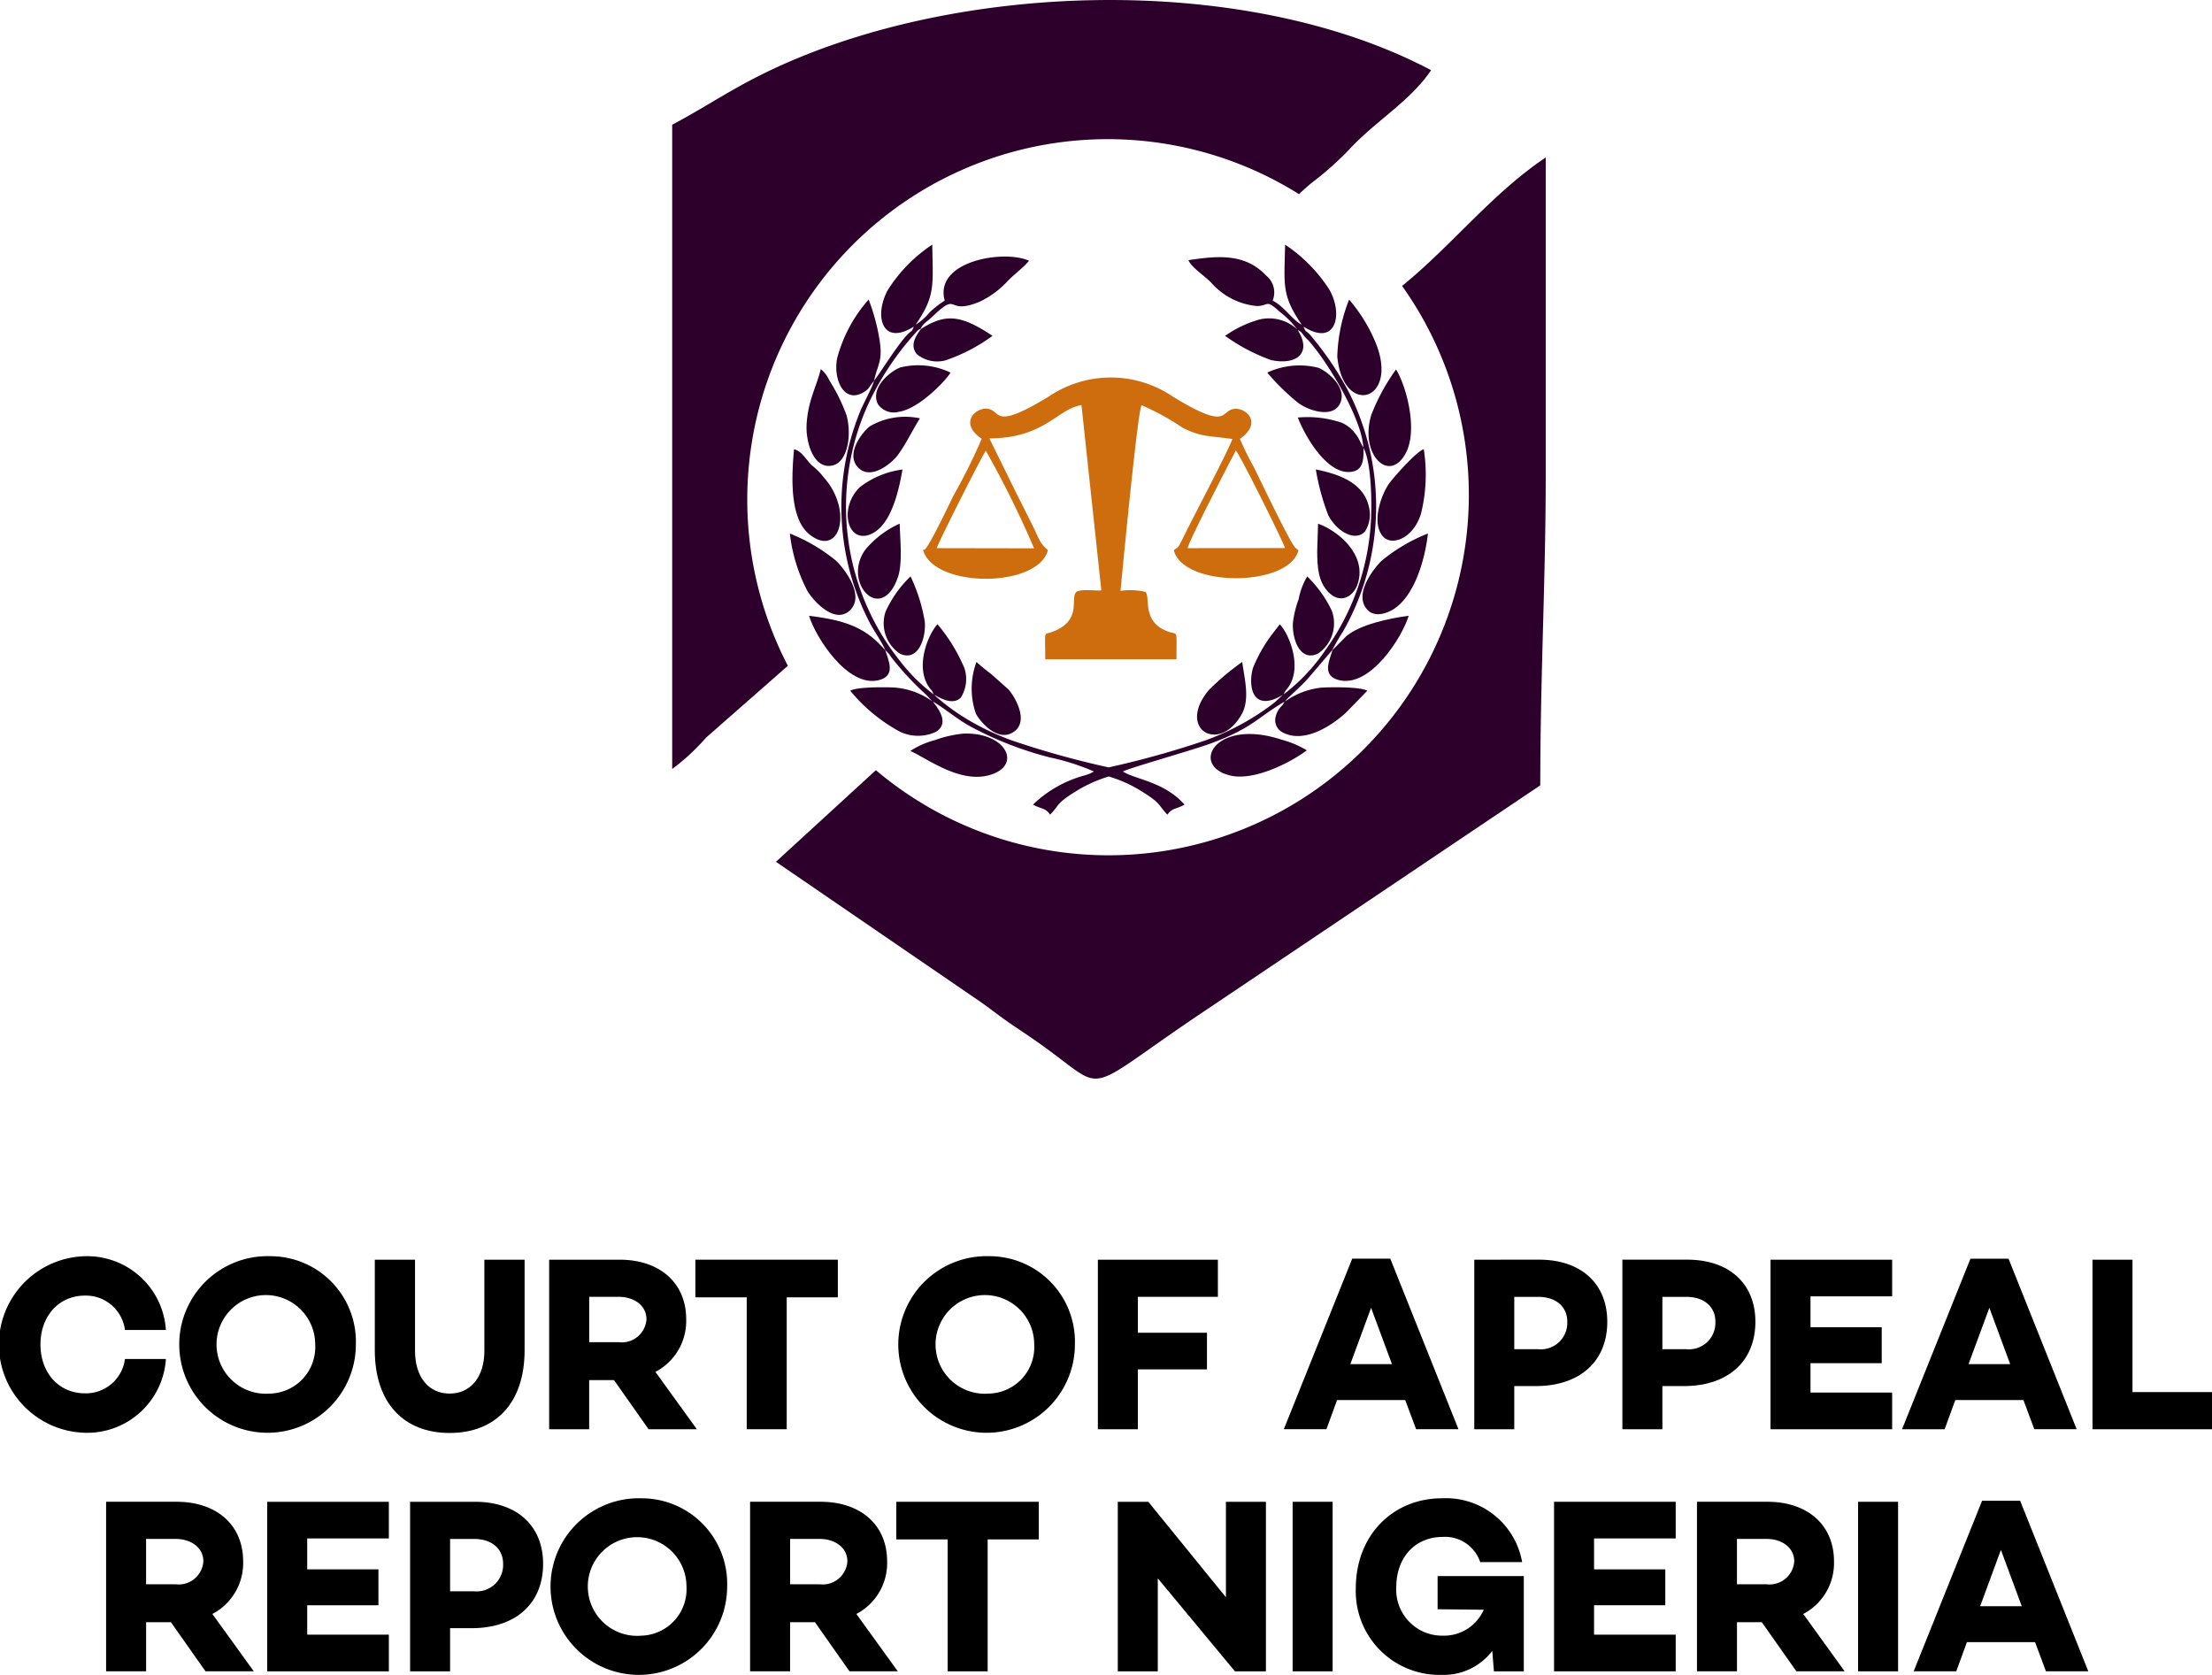 <svg xmlns="http://www.w3.org/2000/svg" width="191.679" height="145.124" viewBox="0 0 191.679 145.124">
  <g id="_2345133554624" transform="translate(45.998)">
    <path id="Path_1643" data-name="Path 1643" d="M127.353,233.287l-8.663,7.941,17.129,11.729c1.412.94,2.176,1.623,3.588,2.563,1.309.872,2.119,1.429,3.338,2.339,4.649,3.469,2.832,3.135,13.319-3.856l28.859-19.4c0-9.57.473-17.717.473-26.967V180.2c-4.673,3.129-8.118,7.614-12.448,11.129a31.228,31.228,0,0,1-45.6,41.958Z" transform="translate(-97.45 -166.553)" fill="#2d002b" fill-rule="evenodd"/>
    <path id="Path_1644" data-name="Path 1644" d="M0,10.819V66.644a18.832,18.832,0,0,0,2.947-2.729L10.023,57.7A31.23,31.23,0,0,1,54.318,16.836a13.713,13.713,0,0,1,1.234-1.087,27.423,27.423,0,0,0,3.464-3.157c2.244-2.279,5.034-3.95,6.744-6.5C49.525-2.5,23.933-1.66,7.567,6.56,4.8,7.951,2.615,9.436,0,10.819Z" transform="translate(12.251 -0.011)" fill="#2d002b" fill-rule="evenodd"/>
    <path id="Path_1645" data-name="Path 1645" d="M314.279,438.28c.4.439,4.212,8.115,4.259,8.46l-8.432.008c.05-.529,3.638-7.439,4.174-8.467Zm-21.662.029a86.008,86.008,0,0,1,4.182,8.452l-8.437-.015c.08-.382,4.018-8.2,4.255-8.436Zm7.835,12.248c-.573.561.6,2.513-2.195,3.485-.623.217-.5-.267-.491,2.333h11.371c0-2.6.139-2.125-.594-2.356-2.491-.785-1.632-3.063-2.093-3.48a5.818,5.818,0,0,0-2.16-.092c.007-.14,1.456-15.451,1.817-16.09a21.9,21.9,0,0,1,3.563,1.956c1.667.845,2.407.687,4.316.979-.593,1.483-3.241,6.447-4.31,8.625-.488,1-.307.594-.769,1.013.823,3.252,10.009,3.2,10.8,0l-.279-.23c-.466-.441-3.175-6.161-3.608-7.013a23.292,23.292,0,0,1-1.184-2.411c1.978-1.388.551-2.7-.482-2.6-1.234.117-.4,1.973-5.363-1.081a9.568,9.568,0,0,0-10.7,0c-5.017,3.068-4.09,1.172-5.369,1.069-1.041-.084-2.442,1.269-.463,2.605a50.746,50.746,0,0,1-2.475,4.974c-.031.061-2.359,5-2.533,4.622-.01-.022-.049.034-.068.057.939,3.3,9.936,3.309,10.813,0-.792-.68-.747-1-1.434-2.343-.4-.793-.822-1.658-1.2-2.386l-2.439-4.955c4.779-.013,5.878-2.556,7.982-2.886l1.721,16.055c-.625.047-1.757-.149-2.181.143Z" transform="translate(-253.188 -399.249)" fill="#ce6d0d" fill-rule="evenodd"/>
    <path id="Path_1646" data-name="Path 1646" d="M196.4,291.794c-.126.516-.893,1.9-1.187,2.615a22.391,22.391,0,0,0-.922,2.763,21.743,21.743,0,0,0,1.752,15.581c.371.714,1.107,1.755,1.334,2.352l.3.3c.088.11.105.151.2.288a26.052,26.052,0,0,0,3.065,3.3l.509.55a6.417,6.417,0,0,0-3.212-1.186c-.819-.051-3.329-.071-3.893.271a14.437,14.437,0,0,0,4.284,3.54,3.643,3.643,0,0,0,3.149.017c1.35-.841-.135-2.366-.263-2.615,1.022.607,1.887,1.361,3.055,2.051a30.171,30.171,0,0,0,7.125,2.8,19.4,19.4,0,0,1,3.769,1.207l-.364.188c-.03.013-.063.023-.093.036-.123.047-.252.082-.371.121a10.255,10.255,0,0,0-4.454,2.523c.68.383,1.1.281,1.481.871.851-.86.457-.928,2.252-2.033a11.773,11.773,0,0,1,2.83-1.276,11.719,11.719,0,0,1,2.907,1.322c1.7,1.072,1.287,1.047,2.175,1.989.446-.625.8-.462,1.485-.878-1.793-2-4.266-2.171-5.339-2.862.47-.284,6.146-1.882,7.618-2.432,3.678-1.374,3.922-2.168,6.387-3.622-.21.41-.177.242-.453.613a1.781,1.781,0,0,0-.312.683,1.175,1.175,0,0,0,.582,1.356c1.831,1.009,4.215-.521,5.49-1.683l1.862-1.911c-.553-.353-3.2-.328-4.019-.267a6.619,6.619,0,0,0-3.085,1.18c.136-.211.038-.064.192-.235.025-.028.1-.107.13-.133l.819-.768a12.909,12.909,0,0,0,1.02-1.067l1.915-2.239a16.569,16.569,0,0,1,.9-1.56,21.908,21.908,0,0,0,.507-20.838,27.451,27.451,0,0,0-3.371-4.961c-.415-.408-.314-.151-.529-.665,2.866,1.809,3.444-1.152,2.22-3.233a13.331,13.331,0,0,0-3.818-3.869c-.075,3.566-.307,4.352,1.435,6.93-.756-.36-1.565-1.623-2.514-2.081a1.877,1.877,0,0,0-.547-2.158c-1.819-1.925-4.091-1.752-6.747-1.35.177.564,1.478,1.425,1.972,1.955a6,6,0,0,0,3.985,2.024c1.05-.027.7-.633,1.957.5a7.8,7.8,0,0,1,1.5,1.515,3.585,3.585,0,0,0-3.376-.822,9.9,9.9,0,0,0-2.865,1.388,16.176,16.176,0,0,0,3.99,2.1c2.192.467,3.574-.6,2.3-2.609.407.221.306.216.6.567.171.2.3.289.475.5,1.759,2.055,4.513,6.765,4.611,9.125.727,1.264.762,4.991.644,6.629a21.1,21.1,0,0,1-3.931,10.925,16.439,16.439,0,0,1-3.616,3.829c.189-.439.216-.319.473-.722,1.1-1.712.049-4.418-.805-5.357l-.7.914a12.692,12.692,0,0,0-1.634,2.9c-.429,1.577-.05,3.895,2.608,2.3l-.739.676a21.9,21.9,0,0,1-6.023,3.29,78.492,78.492,0,0,1-8.347,2.326,77.766,77.766,0,0,1-8.346-2.323,22.267,22.267,0,0,1-3.681-1.714,18.566,18.566,0,0,1-3.014-2.179c-.011-.046-.045-.051-.064-.08.6.356,1.65.922,2.309.234a3.017,3.017,0,0,0,.3-2.537,14.8,14.8,0,0,0-2.335-3.809c-.873.988-1.922,3.7-.751,5.423.276.407.233.2.419.654a15,15,0,0,1-2.933-2.914,21.456,21.456,0,0,1-2.839-22,24.741,24.741,0,0,1,4.292-6.5c.251-.249.064-.121.357-.254.19-.471.561-.62,1.023-1.066,2.389-2.3,1.081-.042,4.1-1.291a7.944,7.944,0,0,0,2.282-1.644c.668-.73,1.367-1.171,1.988-1.9-2.171-.994-8.26.018-7.309,3.457a7.787,7.787,0,0,0-1.308,1.014,4.976,4.976,0,0,1-1.213,1.07c1.737-2.534,1.489-3.385,1.443-6.939a13.035,13.035,0,0,0-3.864,3.952c-1.2,2.212-.5,4.886,2.264,3.153-.217.523-.113.252-.529.667-.875.872-2.528,3.584-2.942,4.042Z" transform="translate(-166.667 -258.777)" fill="#2d002b" fill-rule="evenodd"/>
    <path id="Path_1647" data-name="Path 1647" d="M163.213,707.548l-.61-.623c-1.616-1.62-3.638-2.053-5.993-2.345.541,1.811,3.329,6.247,6.038,5.576,1.526-.378.829-1.71.565-2.607Z" transform="translate(-132.498 -651.22)" fill="#2d002b" fill-rule="evenodd"/>
    <path id="Path_1648" data-name="Path 1648" d="M750.768,707.514c-.248.878-.959,2.219.56,2.6,2.726.685,5.51-3.768,6.047-5.576-1.615.217-4.243.745-5.436,1.8Z" transform="translate(-681.303 -651.183)" fill="#2d002b" fill-rule="evenodd"/>
    <path id="Path_1649" data-name="Path 1649" d="M795.485,610.4a14.949,14.949,0,0,0-4,2.351c-.651.618-2.537,2.968-1.207,4.3.641.641,1.717.253,2.3-.14C794.368,615.692,795.235,612.61,795.485,610.4Z" transform="translate(-717.746 -564.173)" fill="#2d002b" fill-rule="evenodd"/>
    <path id="Path_1650" data-name="Path 1650" d="M139.826,617.044c1.369-1.312-.6-3.725-1.207-4.3a15.129,15.129,0,0,0-4-2.349,14.261,14.261,0,0,0,1.471,4.877c.413.794,2.379,3.076,3.735,1.777Z" transform="translate(-112.173 -564.163)" fill="#2d002b" fill-rule="evenodd"/>
    <path id="Path_1651" data-name="Path 1651" d="M137.738,514.07c-.173,2-.485,5.946,1.356,7.39,2.433,1.908,3.634-1.547,1.681-4.378-.208-.3-.438-.542-.653-.819a5.363,5.363,0,0,0-.813-.779C138.794,515,138.4,514.2,137.738,514.07Z" transform="translate(-114.931 -475.138)" fill="#2d002b" fill-rule="evenodd"/>
    <path id="Path_1652" data-name="Path 1652" d="M799.086,422.711a17.343,17.343,0,0,0-2.134,3.907c-1.075,3.417,1.536,6.053,2.978,3.34,1.066-2.006.048-5.813-.844-7.248Z" transform="translate(-724.11 -390.697)" fill="#2d002b" fill-rule="evenodd"/>
    <path id="Path_1653" data-name="Path 1653" d="M761.906,342.81a14.47,14.47,0,0,0-1.025,4.928c.486,5.255,5.362,3.912,3.344-1.145A13.744,13.744,0,0,0,761.906,342.81Z" transform="translate(-690.998 -316.848)" fill="#2d002b" fill-rule="evenodd"/>
    <path id="Path_1654" data-name="Path 1654" d="M811.015,514.03c-.558.115-2.579,2.381-2.988,2.947-.716.989-1.593,3.494-.52,4.635.776.825,2.618.121,3.267-2.005a14.168,14.168,0,0,0,.241-5.576Z" transform="translate(-733.636 -475.101)" fill="#2d002b" fill-rule="evenodd"/>
    <path id="Path_1655" data-name="Path 1655" d="M191.005,349.828c.329-1.515.789-1.712.467-3.659a17.262,17.262,0,0,0-.932-3.4,12.475,12.475,0,0,0-2.726,5.08c-.354,1.79.552,3.922,2.233,2.985C190.63,350.51,190.6,350.269,191.005,349.828Z" transform="translate(-161.268 -316.811)" fill="#2d002b" fill-rule="evenodd"/>
    <path id="Path_1656" data-name="Path 1656" d="M272.46,840.79c1.3.545,4.164,2.778,6.748,2.119,3.039-.775,1.608-3.771-2.165-3.623a10.325,10.325,0,0,0-2.474.571A7.145,7.145,0,0,0,272.46,840.79Z" transform="translate(-239.574 -775.719)" fill="#2d002b" fill-rule="evenodd"/>
    <path id="Path_1657" data-name="Path 1657" d="M624.443,841.234a8.49,8.49,0,0,0-2.153-.913c-5.807-1.936-8.038,2.282-4.455,3.1,2.046.47,5.17-1.115,6.608-2.19Z" transform="translate(-557.195 -776.216)" fill="#2d002b" fill-rule="evenodd"/>
    <path id="Path_1658" data-name="Path 1658" d="M154.9,422.32c-.392,1.576-1.1,2.72-1.227,4.747-.1,1.525.58,3.975,2.24,3.605,1.38-.308,1.681-2.837,1.194-4.415a15.349,15.349,0,0,0-1.461-2.95,2.6,2.6,0,0,0-.746-.986Z" transform="translate(-129.773 -390.337)" fill="#2d002b" fill-rule="evenodd"/>
    <path id="Path_1659" data-name="Path 1659" d="M239.719,418.4a6.5,6.5,0,0,0-4.374-.443c-.872.348-2.613,1.76-1.923,3.173a1.672,1.672,0,0,0,1.821.663C236.962,421.54,239.254,419.157,239.719,418.4Z" transform="translate(-203.347 -386.113)" fill="#2d002b" fill-rule="evenodd"/>
    <path id="Path_1660" data-name="Path 1660" d="M604.4,757.37a21.743,21.743,0,0,0-2.91,2.452c-2.813,3.394.963,5.569,2.887,2.03.707-1.3.2-3.1.023-4.48Z" transform="translate(-542.753 -700.012)" fill="#2d002b" fill-rule="evenodd"/>
    <path id="Path_1661" data-name="Path 1661" d="M680.831,418.595a19.478,19.478,0,0,0,2.6,2.557c.8.672,3.01,1.468,3.686.162.707-1.365-1.013-2.778-1.825-3.127a6.607,6.607,0,0,0-4.459.408Z" transform="translate(-617.016 -386.309)" fill="#2d002b" fill-rule="evenodd"/>
    <path id="Path_1662" data-name="Path 1662" d="M343.043,757.35a6.668,6.668,0,0,0-.055,4.479c.368.691,1.961,2.606,3.366,1.519,1.188-.919.075-2.9-.537-3.614l-1.424-1.269c-.4-.311-1.022-.8-1.35-1.115Z" transform="translate(-304.425 -699.993)" fill="#2d002b" fill-rule="evenodd"/>
    <path id="Path_1663" data-name="Path 1663" d="M205.578,537.2a7.693,7.693,0,0,0-3.7,1.531c-1.989,1.967-.922,5.3,1.307,3.878C204.657,541.67,205.27,538.981,205.578,537.2Z" transform="translate(-173.372 -496.516)" fill="#2d002b" fill-rule="evenodd"/>
    <path id="Path_1664" data-name="Path 1664" d="M276.734,365.2c-.364.523-1.013,1.355-.364,2.168a2.774,2.774,0,0,0,2.481.553,15.029,15.029,0,0,0,4.09-2.13c-2.629-1.734-3.993-2.025-6.206-.59Z" transform="translate(-242.932 -336.692)" fill="#2d002b" fill-rule="evenodd"/>
    <path id="Path_1665" data-name="Path 1665" d="M721.461,480.153c-.274-.364-.341-.761-.732-1.23a2.9,2.9,0,0,0-1.164-.926,9.328,9.328,0,0,0-3.8-.448c.595,1.54,2.484,4.933,4.589,4.711C721.437,482.144,721.469,481.212,721.461,480.153Z" transform="translate(-649.301 -441.37)" fill="#2d002b" fill-rule="evenodd"/>
    <path id="Path_1666" data-name="Path 1666" d="M213.111,476.91a6.092,6.092,0,0,0-4.354.692c-.626.481-2.151,2.39-1,3.575,1.135,1.163,2.978-.473,3.4-1.044.757-1.017,1.274-2.163,1.946-3.222Z" transform="translate(-179.387 -440.659)" fill="#2d002b" fill-rule="evenodd"/>
    <path id="Path_1667" data-name="Path 1667" d="M244.389,659.51a9.8,9.8,0,0,0-2.17,3.074,3.171,3.171,0,0,0,1.256,3.624c1.576.726,2.272-1.353,2.148-2.78a14.532,14.532,0,0,0-1.233-3.918Z" transform="translate(-211.485 -609.563)" fill="#2d002b" fill-rule="evenodd"/>
    <path id="Path_1668" data-name="Path 1668" d="M216.182,599.13a8.244,8.244,0,0,0-2.963,2.238c-2.077,2.793,1.334,6.564,2.8,2.426C216.45,602.577,216.21,600.491,216.182,599.13Z" transform="translate(-184.217 -553.756)" fill="#2d002b" fill-rule="evenodd"/>
    <path id="Path_1669" data-name="Path 1669" d="M711.383,659.5a6.106,6.106,0,0,0-.741,1.971,8.74,8.74,0,0,0-.5,2.072c-.068,1.389.607,3.362,2.156,2.657a3.172,3.172,0,0,0,1.219-3.719,10.385,10.385,0,0,0-2.135-2.981Z" transform="translate(-644.105 -609.554)" fill="#2d002b" fill-rule="evenodd"/>
    <path id="Path_1670" data-name="Path 1670" d="M736.42,537.14a20.375,20.375,0,0,0,1.081,3.975c.825,1.538,2.427,2.282,3.191,1.378A2.723,2.723,0,0,0,741,540.31C740.518,538.27,738.381,537.532,736.42,537.14Z" transform="translate(-668.396 -496.461)" fill="#2d002b" fill-rule="evenodd"/>
    <path id="Path_1671" data-name="Path 1671" d="M737.99,601.535c.007,1.461.09,2.7,1.013,3.615,1,.992,2.141.387,2.511-.8.784-2.517-1.748-4.569-3.447-5.17l-.076,2.355Z" transform="translate(-669.848 -553.802)" fill="#2d002b" fill-rule="evenodd"/>
    <path id="Path_1672" data-name="Path 1672" d="M1177.862,312.132c-2.276,0-3.856-1.793-3.856-4.234s1.579-4.234,3.856-4.234a3.413,3.413,0,0,1,3.466,2.981h3.548a6.835,6.835,0,0,0-6.993-6.394,7.652,7.652,0,0,0,0,15.3,6.836,6.836,0,0,0,6.993-6.394h-3.548A3.413,3.413,0,0,1,1177.862,312.132Z" transform="translate(-1216.498 -191.4)"/>
    <path id="_1" data-name="1" d="M1389.863,300.25a7.652,7.652,0,1,0,7.4,7.648A7.406,7.406,0,0,0,1389.863,300.25Zm0,11.9a4.275,4.275,0,1,1,3.876-4.256A4.029,4.029,0,0,1,1389.863,312.153Z" transform="translate(-1412.424 -191.4)"/>
    <path id="_2" data-name="2" d="M1612.311,304.25h-3.486v7.907c0,2.247-1.189,3.694-3.015,3.694s-2.994-1.447-2.994-3.694V304.25h-3.486v7.842c0,4.558,2.5,7.172,6.481,7.172,4,0,6.5-2.614,6.5-7.172V304.25Z" transform="translate(-1612.85 -195.097)"/>
    <path id="_3" data-name="3" d="M1804.45,314.684l2.994,4.256h4.183l-3.589-4.969a4.973,4.973,0,0,0,2.666-4.558c0-3.175-2.318-5.163-5.763-5.163h-6.111v14.69h3.466v-4.256h2.153ZM1802.3,311.4v-3.932h2.563c1.333,0,2.4.756,2.4,1.944a2.145,2.145,0,0,1-2.4,1.987H1802.3Z" transform="translate(-1797.241 -195.097)"/>
    <path id="_4" data-name="4" d="M1978.475,307.512V304.25H1966.13v3.262h4.45V318.94h3.466V307.512Z" transform="translate(-1951.871 -195.097)"/>
    <path id="_5" data-name="5" d="M2212.563,300.25a7.652,7.652,0,1,0,7.4,7.648A7.406,7.406,0,0,0,2212.563,300.25Zm0,11.9a4.275,4.275,0,1,1,3.875-4.256A4.029,4.029,0,0,1,2212.563,312.153Z" transform="translate(-2172.817 -191.4)"/>
    <path id="_6" data-name="6" d="M2430.1,307.469h6.933V304.25h-10.4v14.69h3.465v-5.185h5.989V310.58H2430.1Z" transform="translate(-2377.496 -195.097)"/>
    <path id="_7" data-name="7" d="M2649.931,315.349l.943,2.527h3.671l-5.907-14.777h-3.3l-5.926,14.777h3.691l.923-2.527h5.906Zm-1.148-3.111h-3.609l1.8-4.882Z" transform="translate(-2574.161 -194.034)"/>
    <path id="_8" data-name="8" d="M2857.351,304.25v14.69h3.465V315.2h1.866c3.814,0,6.193-2.139,6.193-5.573,0-3.305-2.276-5.379-5.906-5.379Zm3.465,7.756v-4.536h2.071c1.539,0,2.523.843,2.523,2.16a2.294,2.294,0,0,1-2.523,2.377Z" transform="translate(-2775.596 -195.097)"/>
    <path id="_9" data-name="9" d="M3026.81,304.25v14.69h3.465V315.2h1.866c3.814,0,6.194-2.139,6.194-5.573,0-3.305-2.276-5.379-5.905-5.379h-5.619Zm3.465,7.756v-4.536h2.072c1.538,0,2.522.843,2.522,2.16a2.293,2.293,0,0,1-2.522,2.377Z" transform="translate(-2932.221 -195.097)"/>
    <path id="_10" data-name="10" d="M3199.736,307.426h7.075V304.25H3196.27v14.69h10.541v-3.176h-7.075v-2.548h6.172V310.1h-6.172Z" transform="translate(-3088.847 -195.097)"/>
    <path id="_11" data-name="11" d="M3357.291,315.349l.942,2.527h3.671L3356,303.1h-3.3l-5.927,14.777h3.691l.923-2.527h5.906Zm-1.148-3.111h-3.61l1.805-4.882Z" transform="translate(-3227.95 -194.034)"/>
    <path id="_12" data-name="12" d="M3575.066,315.721h-6.891V304.25h-3.465v14.69h10.355Z" transform="translate(-3429.384 -195.097)"/>
    <path id="_13" data-name="13" d="M1180.468,591.674l2.995,4.256h4.184l-3.588-4.969a4.973,4.973,0,0,0,2.666-4.559c0-3.175-2.318-5.163-5.763-5.163h-6.111v14.69h3.466v-4.256h2.153Zm-2.153-3.284v-3.932h2.564c1.333,0,2.4.756,2.4,1.944a2.145,2.145,0,0,1-2.4,1.987h-2.564Z" transform="translate(-1211.654 -451.11)"/>
    <path id="_14" data-name="14" d="M1362.656,584.416h7.075V581.24H1359.19v14.69h10.541v-3.176h-7.075v-2.548h6.172v-3.111h-6.172Z" transform="translate(-1382.033 -451.11)"/>
    <path id="_15" data-name="15" d="M1522.69,581.24v14.69h3.466v-3.738h1.866c3.814,0,6.193-2.139,6.193-5.573,0-3.305-2.277-5.379-5.906-5.379Zm3.466,7.756v-4.536h2.071c1.538,0,2.523.843,2.523,2.16a2.294,2.294,0,0,1-2.523,2.376Z" transform="translate(-1533.151 -451.11)"/>
    <path id="_16" data-name="16" d="M1697.642,577.24a7.652,7.652,0,1,0,7.4,7.648A7.406,7.406,0,0,0,1697.642,577.24Zm0,11.9a4.275,4.275,0,1,1,3.876-4.256A4.029,4.029,0,0,1,1697.642,589.143Z" transform="translate(-1688.03 -447.412)"/>
    <path id="_17" data-name="17" d="M1917.32,591.674l2.994,4.256h4.183l-3.589-4.969a4.973,4.973,0,0,0,2.666-4.559c0-3.175-2.317-5.163-5.762-5.163H1911.7v14.69h3.466v-4.256h2.153Zm-2.153-3.284v-3.932h2.563c1.333,0,2.4.756,2.4,1.944a2.145,2.145,0,0,1-2.4,1.987h-2.563Z" transform="translate(-1892.699 -451.11)"/>
    <path id="_18" data-name="18" d="M2091.345,584.5V581.24H2079V584.5h4.45V595.93h3.466V584.5Z" transform="translate(-2047.329 -451.11)"/>
    <path id="_19" data-name="19" d="M2345.247,581.24h-3.466v8.274l-6.726-8.274h-2.645v14.69h3.466v-8.058l6.685,8.058h2.686Z" transform="translate(-2281.547 -451.11)"/>
    <path id="_20" data-name="20" d="M2535.936,581.24h-3.466v14.69h3.466Z" transform="translate(-2466.456 -451.11)"/>
    <path id="_21" data-name="21" d="M2619.267,583.99H2611.8v2.873l4,.043a3.763,3.763,0,0,1-3.524,2.247,3.981,3.981,0,0,1-4.057-4.191c0-2.592,1.637-4.364,4.016-4.364a3.209,3.209,0,0,1,3.257,2.182h3.633a6.7,6.7,0,0,0-6.952-5.53c-4.262,0-7.461,3.219-7.461,7.8a7.251,7.251,0,0,0,7.42,7.5,5.31,5.31,0,0,0,4.406-2.074l.143,1.771h2.588v-8.252Z" transform="translate(-2533.224 -447.422)"/>
    <path id="_22" data-name="22" d="M2835.046,584.416h7.075V581.24H2831.58v14.69h10.541v-3.176h-7.075v-2.548h6.173v-3.111h-6.173Z" transform="translate(-2742.913 -451.11)"/>
    <path id="_23" data-name="23" d="M3000.718,591.674l2.995,4.256h4.183l-3.588-4.969a4.974,4.974,0,0,0,2.666-4.559c0-3.175-2.318-5.163-5.763-5.163H2995.1v14.69h3.466v-4.256h2.153Zm-2.153-3.284v-3.932h2.564c1.333,0,2.4.756,2.4,1.944a2.145,2.145,0,0,1-2.4,1.987h-2.564Z" transform="translate(-2894.048 -451.11)"/>
    <path id="_24" data-name="24" d="M3182.906,581.24h-3.466v14.69h3.466Z" transform="translate(-3064.427 -451.11)"/>
    <path id="_25" data-name="25" d="M3253.541,592.339l.943,2.527h3.671l-5.905-14.777h-3.3l-5.927,14.777h3.691l.923-2.527h5.906Zm-1.149-3.111h-3.61l1.8-4.882Z" transform="translate(-3123.193 -450.047)"/>
  </g>
</svg>
